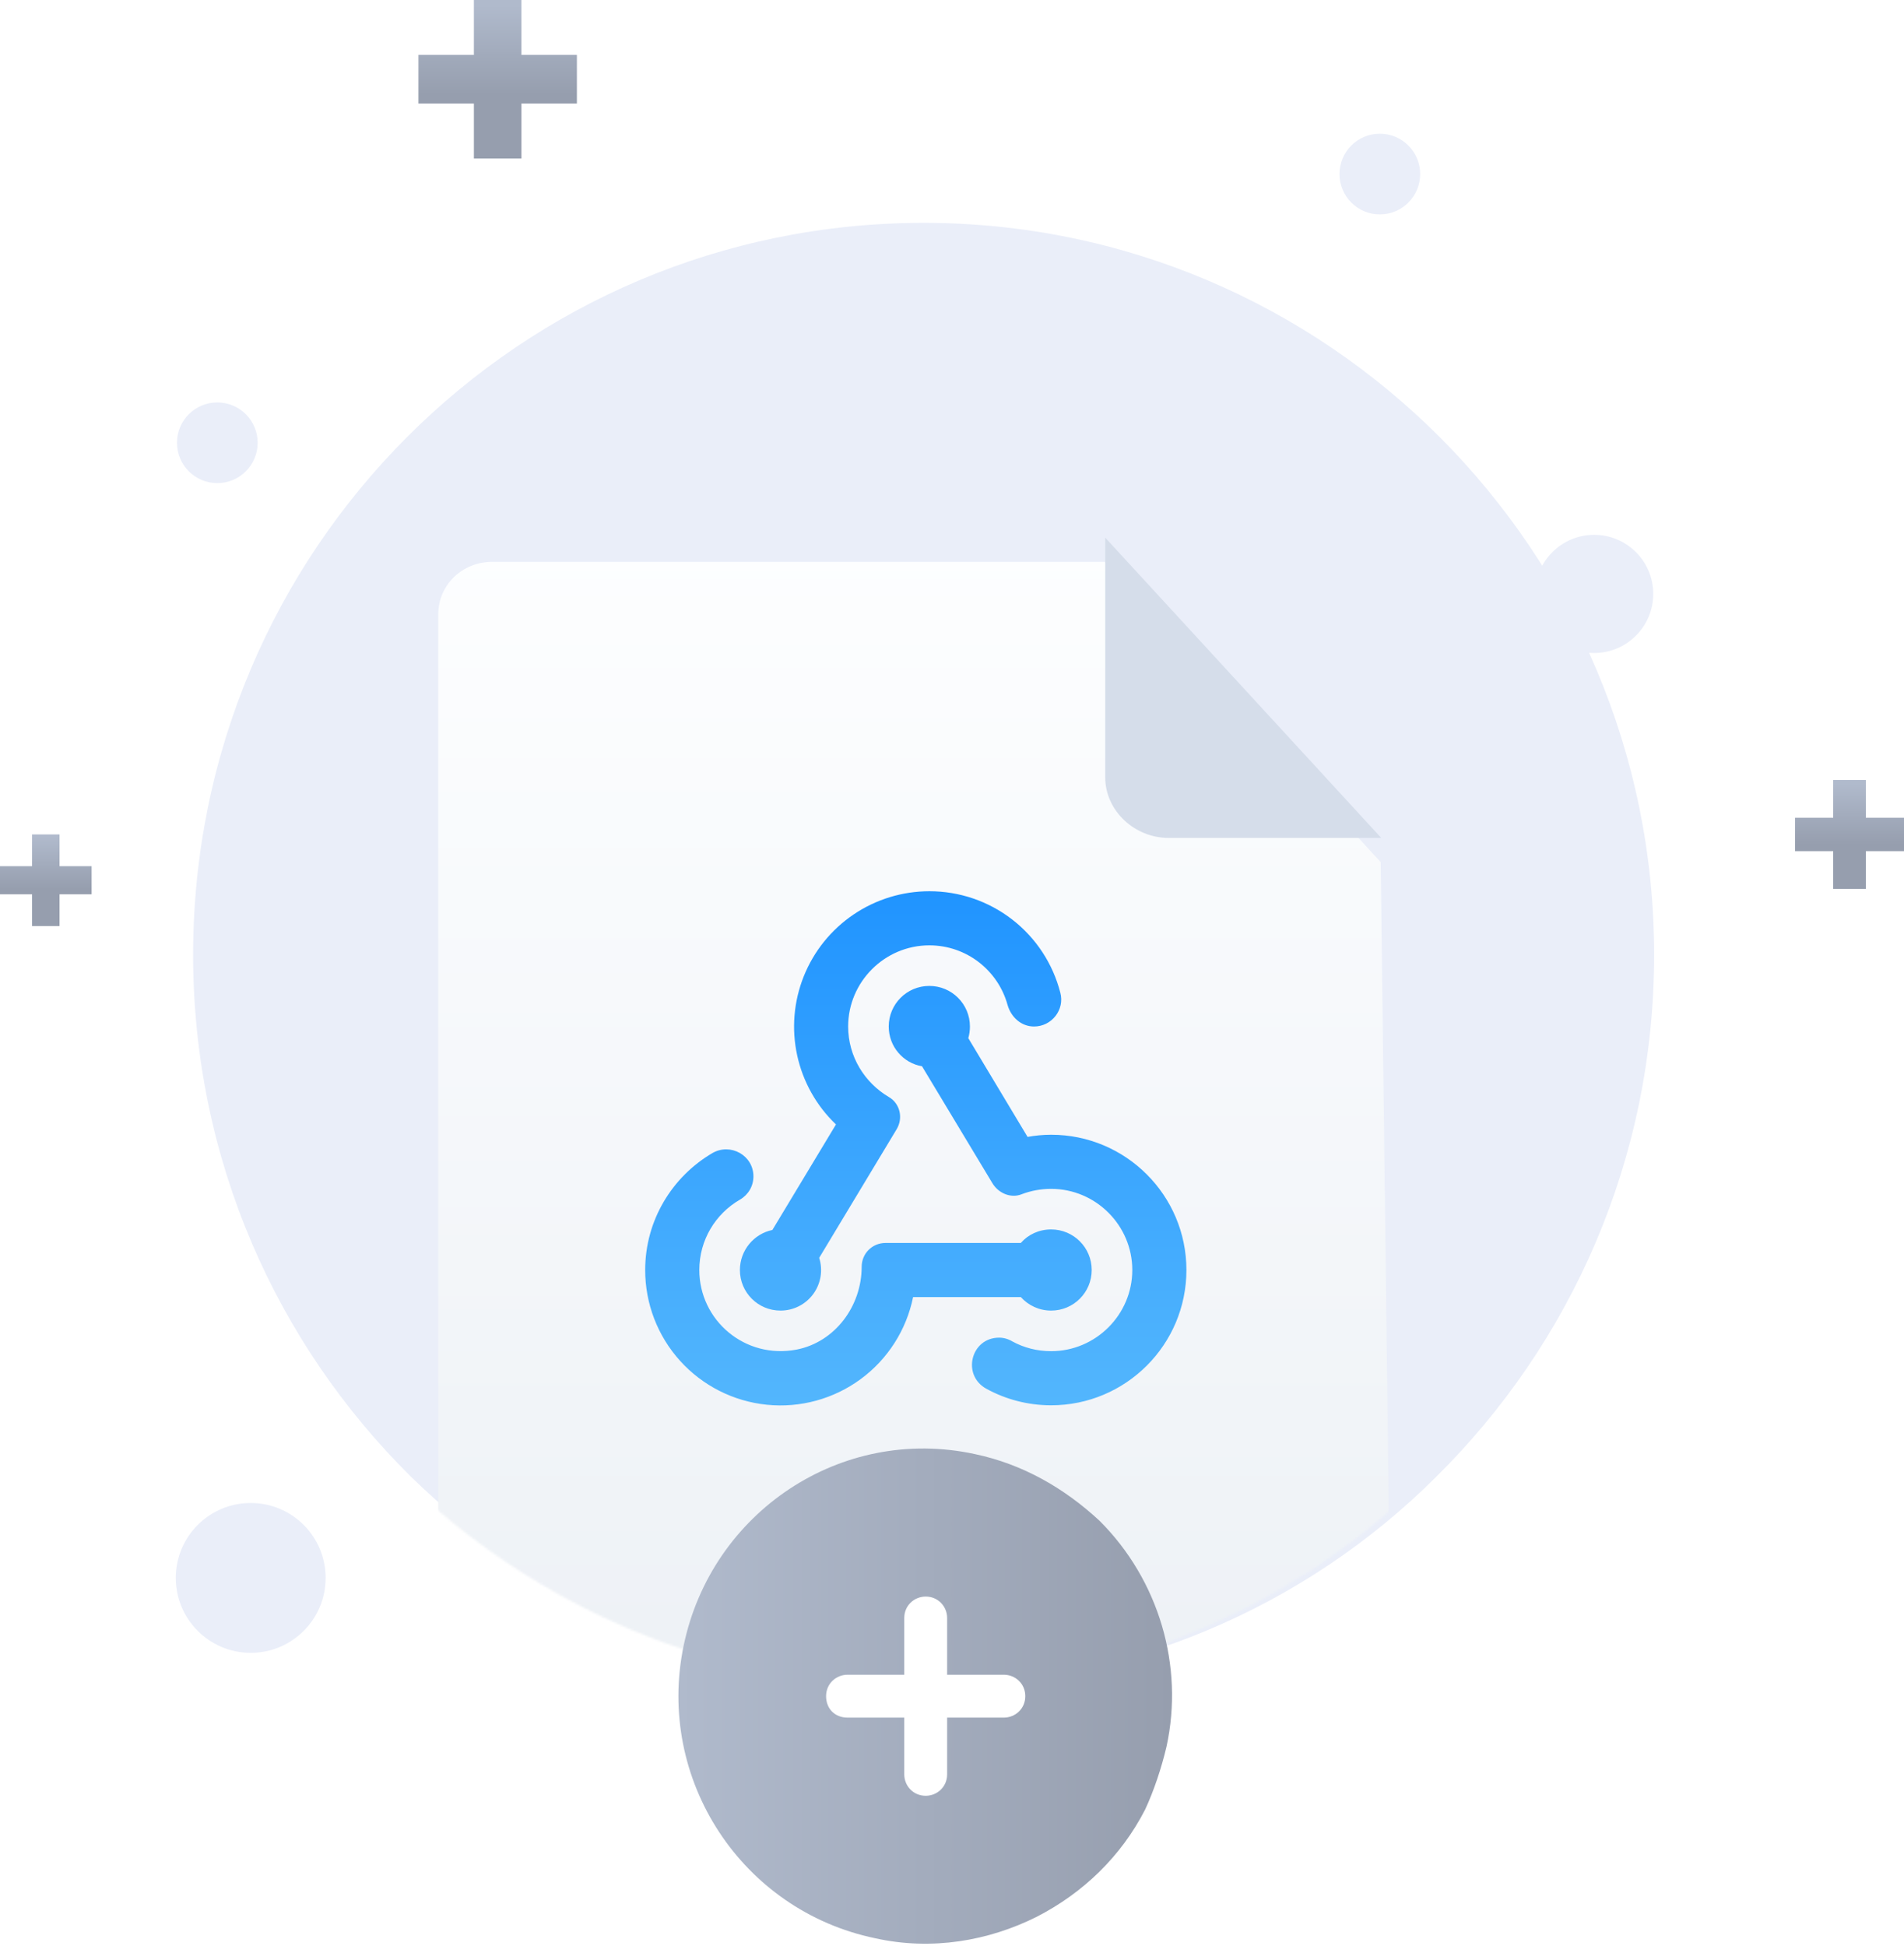 <svg width="871" height="890" viewBox="0 0 871 890" fill="none" xmlns="http://www.w3.org/2000/svg">
<path d="M871 374.052H853.558V356.782H838.607V374.052H821.164V389.348H838.607V406.618H853.558V389.348H871V374.052Z" fill="url(#paint0_linear_417_128)"/>
<path d="M263.905 25.12H238.534V0H216.787V25.12H191.416V47.369H216.787V72.489H238.534V47.369H263.905V25.12Z" fill="url(#paint1_linear_417_128)"/>
<path d="M41.908 396.222H27.24V381.7H14.668V396.222H0V409.085H14.668V423.607H27.24V409.085H41.908V396.222Z" fill="url(#paint2_linear_417_128)"/>
<path d="M756.693 436.77C756.693 530.365 718.464 614.732 657.166 675.371C597.186 735.351 514.137 771.603 422.519 771.603C331.561 771.603 248.512 734.692 187.873 675.371C126.575 614.732 88.346 530.365 88.346 436.77C88.346 251.558 237.966 101.938 422.519 101.938C607.073 101.938 756.693 252.217 756.693 436.77Z" fill="#EAEEF9"/>
<path d="M729.261 298.698C744.186 298.698 756.285 286.599 756.285 271.674C756.285 256.749 744.186 244.65 729.261 244.65C714.336 244.65 702.237 256.749 702.237 271.674C702.237 286.599 714.336 298.698 729.261 298.698Z" fill="#EAEEF9"/>
<path d="M631.214 98.073C641.406 98.073 649.669 89.811 649.669 79.618C649.669 69.425 641.406 61.163 631.214 61.163C621.021 61.163 612.758 69.425 612.758 79.618C612.758 89.811 621.021 98.073 631.214 98.073Z" fill="#EAEEF9"/>
<path d="M99.412 220.995C109.605 220.995 117.868 212.732 117.868 202.54C117.868 192.347 109.605 184.084 99.412 184.084C89.22 184.084 80.957 192.347 80.957 202.54C80.957 212.732 89.22 220.995 99.412 220.995Z" fill="#EAEEF9"/>
<path d="M114.692 756.061C133.621 756.061 148.966 740.716 148.966 721.786C148.966 702.857 133.621 687.512 114.692 687.512C95.763 687.512 80.418 702.857 80.418 721.786C80.418 740.716 95.763 756.061 114.692 756.061Z" fill="#EAEEF9"/>
<path d="M484.339 698.197H361.743V728.517H484.339V698.197Z" fill="#D5DAE5"/>
<mask id="mask0_417_128" style="mask-type:alpha" maskUnits="userSpaceOnUse" x="83" y="101" width="670" height="671">
<path d="M752.162 436.77C752.162 530.365 713.934 614.732 652.635 675.371C592.656 735.351 509.607 771.603 417.989 771.603C327.03 771.603 243.981 734.692 183.342 675.371C122.044 614.732 83.815 530.365 83.815 436.77C83.815 251.558 233.436 101.938 417.989 101.938C602.542 101.938 752.162 252.217 752.162 436.77Z" fill="#EAEEF9"/>
</mask>
<g mask="url(#mask0_417_128)">
<g filter="url(#filter0_d_417_128)">
<path d="M631.616 383.364L636.543 780.012C636.543 793.562 625.457 804.033 611.907 804.033H225.114C211.563 804.033 200.477 792.946 200.477 780.012V270.036C200.477 256.486 211.563 246.016 225.114 246.016H505.354L631.616 383.364Z" fill="url(#paint3_linear_417_128)"/>
</g>
<path d="M505.597 245.941V355.574C505.597 370.972 519.147 383.29 534.545 383.29H631.859" fill="#D5DDEA"/>
<path d="M295.145 580.946C295.145 558.174 307.524 538.248 325.846 527.481C334.14 522.654 344.663 528.471 344.663 538.124C344.663 542.58 342.311 546.54 338.473 548.768C327.331 555.204 319.904 567.209 319.904 580.946C319.904 603.843 340.701 621.912 364.47 617.333C382.049 613.867 394.181 597.407 394.181 579.461C394.181 573.397 399.009 568.57 405.075 568.57H466.973C470.316 564.734 475.267 562.382 480.838 562.382C491.113 562.382 499.408 570.674 499.408 580.946C499.408 591.219 491.113 599.511 480.838 599.511C475.391 599.511 470.439 597.159 466.973 593.323H417.702C414.648 608.362 406.113 621.73 393.754 630.831C381.395 639.933 366.094 644.119 350.822 642.577C335.549 641.035 321.395 633.874 311.106 622.485C300.818 611.097 295.129 596.292 295.145 580.946V580.946ZM473.039 469.56C481.086 469.56 487.152 461.886 485.047 454.089C481.637 440.798 473.895 429.021 463.046 420.617C452.196 412.213 438.855 407.66 425.13 407.678C412.765 407.688 400.686 411.399 390.449 418.332C380.211 425.266 372.285 435.105 367.69 446.582C363.096 458.058 362.043 470.648 364.669 482.728C367.294 494.808 373.477 505.826 382.421 514.362L353.329 562.63C344.91 564.362 338.473 571.912 338.473 580.946C338.473 591.219 346.767 599.511 357.042 599.511C359.959 599.514 362.835 598.83 365.437 597.514C368.04 596.198 370.295 594.286 372.019 591.935C373.744 589.584 374.89 586.859 375.363 583.982C375.837 581.105 375.625 578.157 374.745 575.377L410.151 516.59C413.246 511.515 411.76 504.832 406.685 501.862C395.543 495.302 387.991 483.297 387.991 469.56C387.991 449.139 404.704 432.431 425.13 432.431C442.214 432.431 456.574 443.941 460.907 459.659C462.517 465.352 467.221 469.56 473.039 469.56V469.56ZM480.838 543.818C476.134 543.818 471.554 544.684 467.345 546.293C462.393 548.273 456.698 545.798 453.975 541.219L421.788 487.753C413.122 486.268 406.561 478.718 406.561 469.56C406.561 459.287 414.855 450.995 425.13 450.995C435.405 450.995 443.7 459.287 443.7 469.56C443.7 471.416 443.452 473.149 442.957 474.882L470.068 520.055C473.534 519.436 477.124 519.065 480.838 519.065C515.006 519.065 542.736 546.788 542.736 580.946C542.736 615.105 515.006 642.828 480.838 642.828C470.192 642.828 460.041 640.105 451.251 635.278C439.862 629.09 444.071 611.887 457.07 611.887C459.174 611.887 461.279 612.506 463.135 613.62C468.335 616.466 474.401 618.075 480.838 618.075C501.265 618.075 517.977 601.367 517.977 580.946C517.977 560.526 501.265 543.818 480.838 543.818V543.818Z" fill="url(#paint4_linear_417_128)"/>
</g>
<path d="M533.628 798.956C531.321 808.761 527.86 819.143 523.823 827.795C512.865 849.135 495.562 865.861 474.221 876.82C452.304 887.778 426.35 892.392 400.396 886.625C339.259 873.936 300.039 813.952 312.727 752.815C325.416 691.678 384.823 651.882 445.96 665.147C467.877 669.761 486.91 680.72 503.06 695.716C530.167 722.824 541.703 762.044 533.628 798.956Z" fill="url(#paint5_linear_417_128)"/>
<path d="M459.226 766.079H433.272V740.125C433.272 734.934 429.234 730.32 423.467 730.32C418.276 730.32 413.662 734.357 413.662 740.125V766.079H387.707C382.516 766.079 377.902 770.117 377.902 775.884C377.902 781.652 381.94 785.689 387.707 785.689H413.662V811.644C413.662 816.834 417.699 821.449 423.467 821.449C428.658 821.449 433.272 817.411 433.272 811.644V785.689H459.226C464.417 785.689 469.031 781.652 469.031 775.884C469.031 770.117 464.417 766.079 459.226 766.079Z" fill="white"/>
<defs>
<filter id="filter0_d_417_128" x="178.477" y="235.016" width="480.066" height="602.017" filterUnits="userSpaceOnUse" color-interpolation-filters="sRGB">
<feFlood flood-opacity="0" result="BackgroundImageFix"/>
<feColorMatrix in="SourceAlpha" type="matrix" values="0 0 0 0 0 0 0 0 0 0 0 0 0 0 0 0 0 0 127 0" result="hardAlpha"/>
<feOffset dy="11"/>
<feGaussianBlur stdDeviation="11"/>
<feColorMatrix type="matrix" values="0 0 0 0 0.398 0 0 0 0 0.477 0 0 0 0 0.575 0 0 0 0.27 0"/>
<feBlend mode="normal" in2="BackgroundImageFix" result="effect1_dropShadow_417_128"/>
<feBlend mode="normal" in="SourceGraphic" in2="effect1_dropShadow_417_128" result="shape"/>
</filter>
<linearGradient id="paint0_linear_417_128" x1="846.086" y1="358.513" x2="846.086" y2="386.486" gradientUnits="userSpaceOnUse">
<stop stop-color="#B0BACC"/>
<stop offset="1" stop-color="#969EAE"/>
</linearGradient>
<linearGradient id="paint1_linear_417_128" x1="227.666" y1="2.518" x2="227.666" y2="43.206" gradientUnits="userSpaceOnUse">
<stop stop-color="#B0BACC"/>
<stop offset="1" stop-color="#969EAE"/>
</linearGradient>
<linearGradient id="paint2_linear_417_128" x1="20.957" y1="383.156" x2="20.957" y2="406.678" gradientUnits="userSpaceOnUse">
<stop stop-color="#B0BACC"/>
<stop offset="1" stop-color="#969EAE"/>
</linearGradient>
<linearGradient id="paint3_linear_417_128" x1="418.368" y1="233.108" x2="418.368" y2="810.048" gradientUnits="userSpaceOnUse">
<stop stop-color="#FDFEFF"/>
<stop offset="0.996" stop-color="#ECF0F5"/>
</linearGradient>
<linearGradient id="paint4_linear_417_128" x1="418.94" y1="407.678" x2="418.94" y2="642.89" gradientUnits="userSpaceOnUse">
<stop stop-color="#2094FF"/>
<stop offset="1" stop-color="#53B6FD"/>
</linearGradient>
<linearGradient id="paint5_linear_417_128" x1="310.24" y1="775.883" x2="536.199" y2="775.883" gradientUnits="userSpaceOnUse">
<stop stop-color="#B0BACC"/>
<stop offset="1" stop-color="#969EAE"/>
</linearGradient>
</defs>
</svg>
